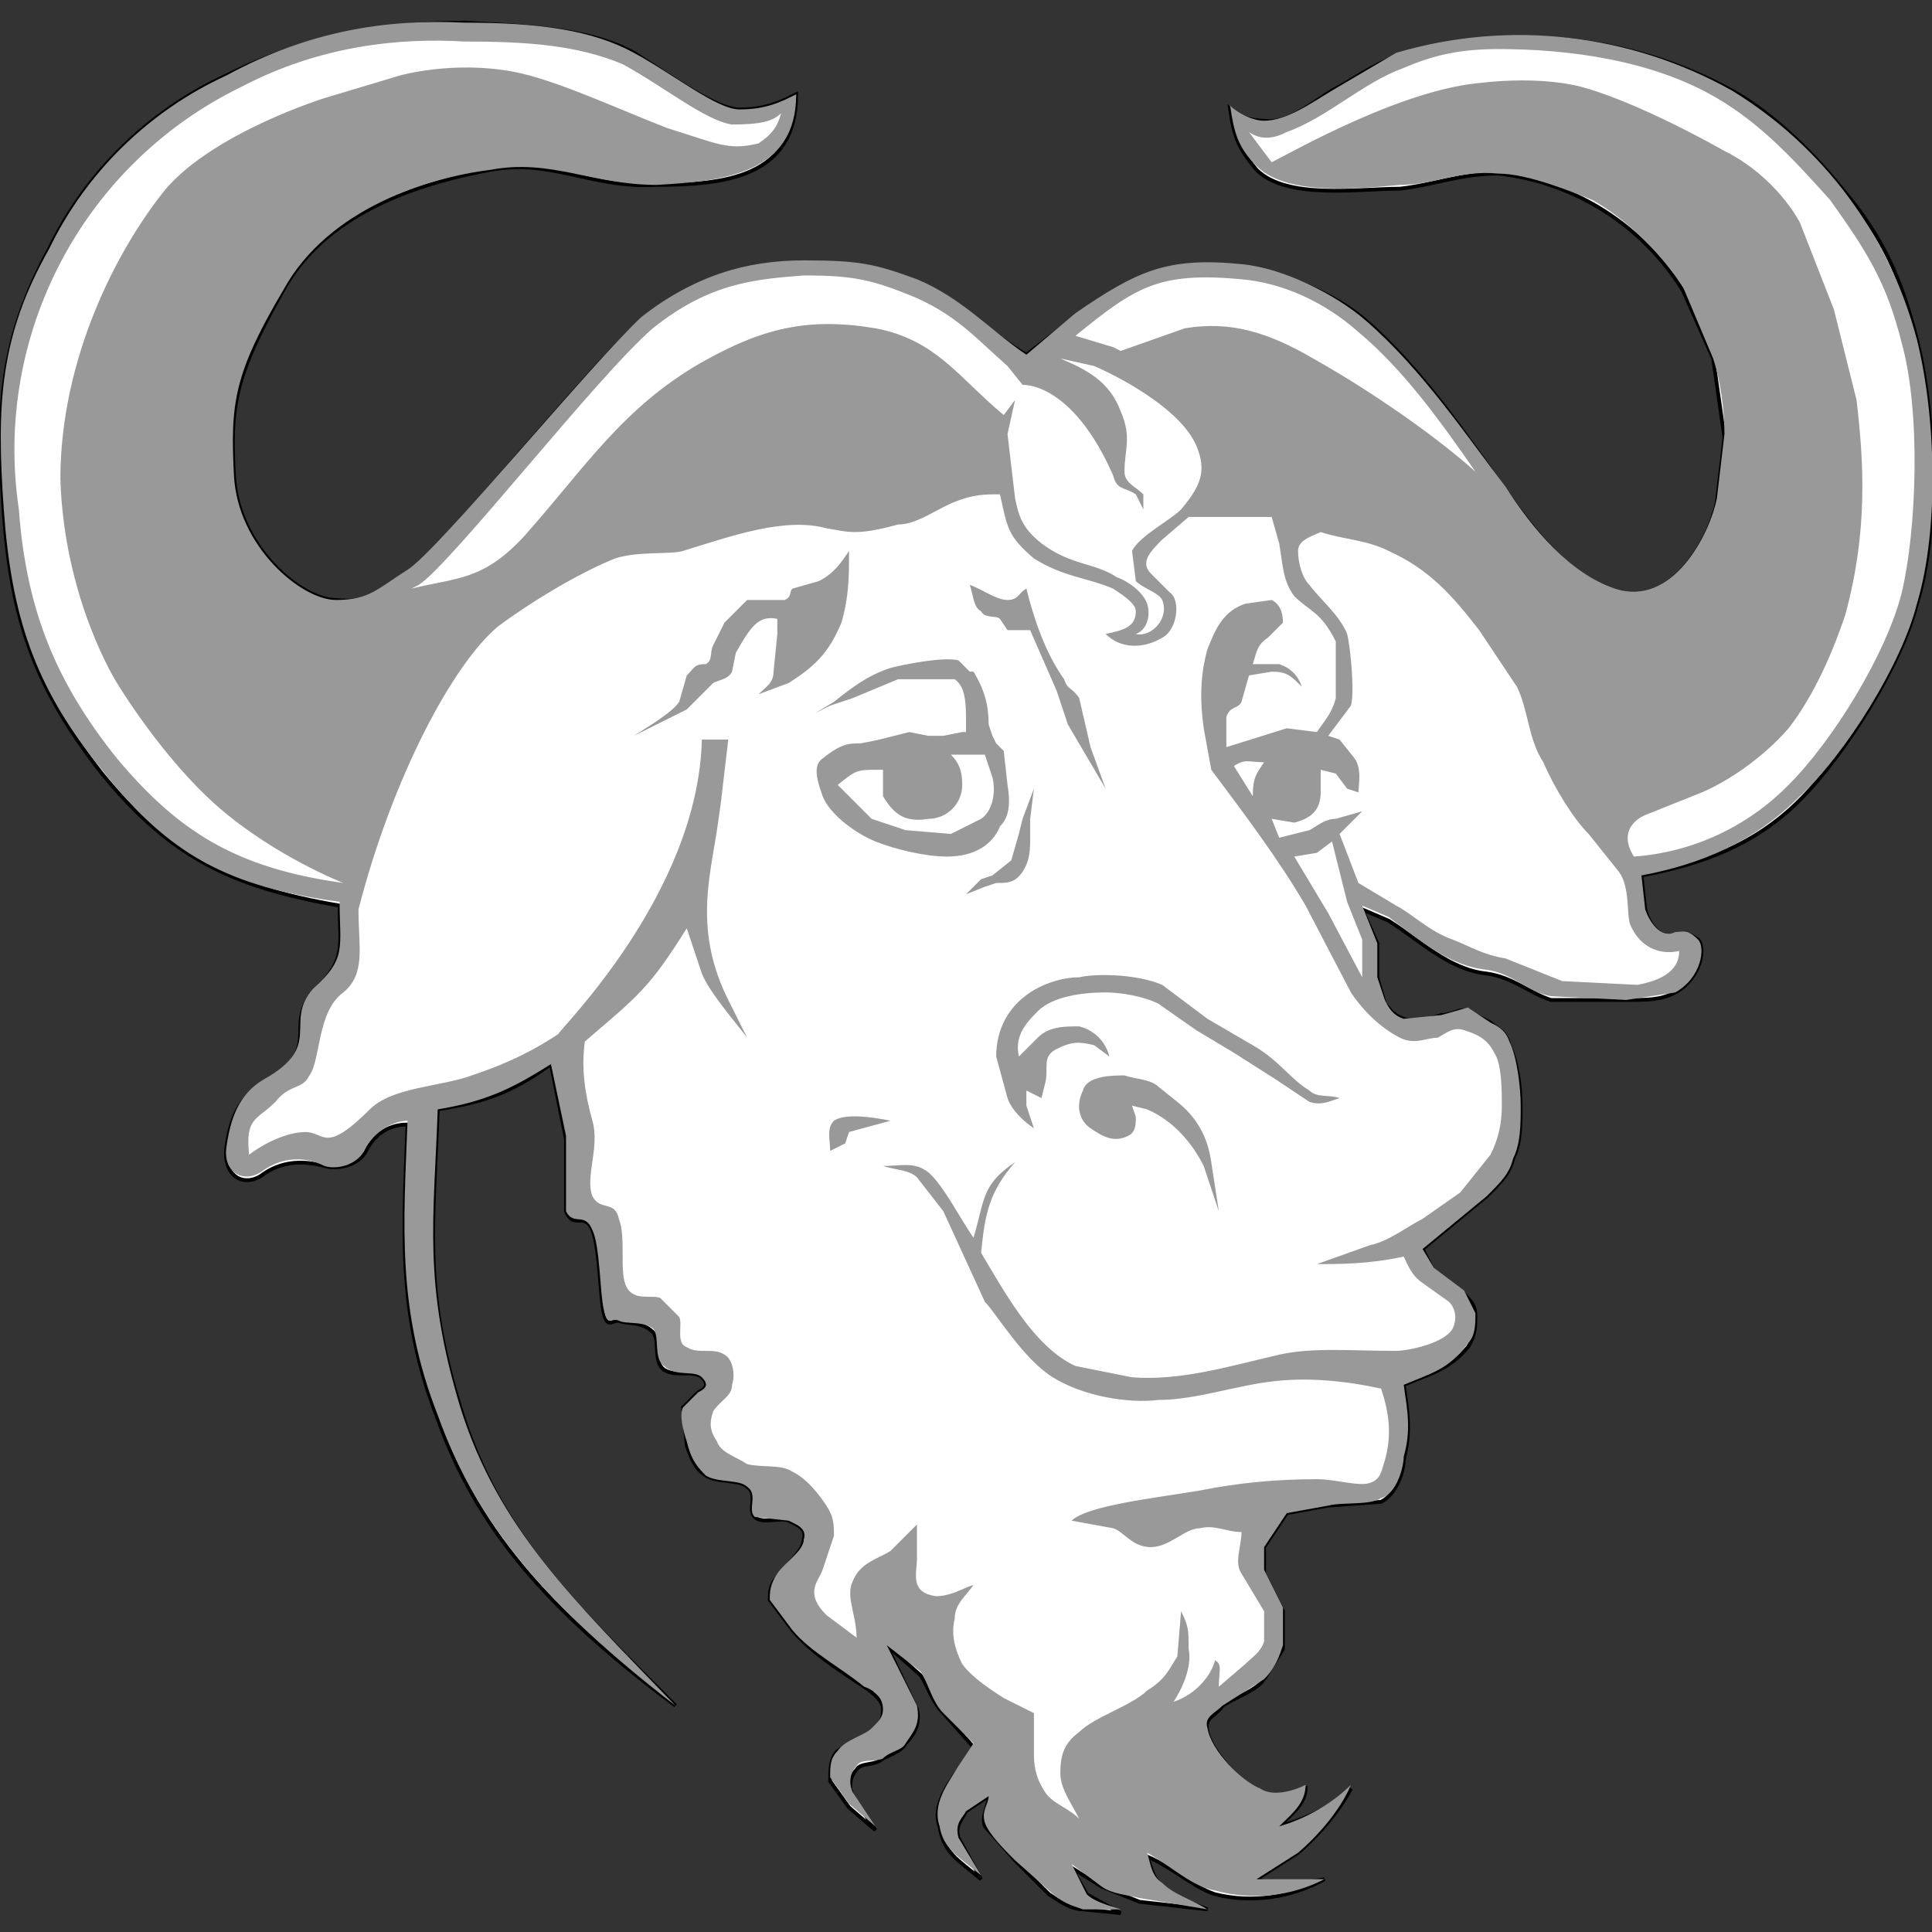 <?xml version="1.0" encoding="utf-8"?>
<!-- Generator: Adobe Illustrator 28.0.0, SVG Export Plug-In . SVG Version: 6.00 Build 0)  -->
<svg version="1.1" id="Layer_1" xmlns="http://www.w3.org/2000/svg" xmlns:xlink="http://www.w3.org/1999/xlink" x="0px" y="0px"
	 viewBox="0 0 512 512" style="enable-background:new 0 0 512 512;" xml:space="preserve">
<rect x="0" y="0" width="512" height="512" fill="#333333" stroke="none"/>
<style type="text/css">
	.st0{fill:#FFFFFF;stroke:#000000;}
	.st1{fill:#999999;}
</style>
<path class="st0" d="M508,90c-4-16-9-27-19-39c-8-10-19-21-30-27c-27.2-14.9-59.3-18.1-89-9c-6,2-13,7-17,9c-5,3-12,9-18,8
	c-3,0-7-1-9-3c1,7,2,10,7,16c8,8,27,5,38,5c9-1,16-4,26-4c20.2,2.2,38.3,13.7,49,31l8,18l3,21l-2,17c-2,10-12,28-27,24
	c-12-4-22-17-29-27c-10-14-22-32-37-45c-8-7-22-13-33-14c-20-2-28,1-44,13l-13,10c-9-5-17-14-29-19s-15-5-30-5s-29,3-43,15
	c-13,11-54,62-62,67s-10,8-19,7c-9,0-26-14-27-33c-1-18,0-26,13-49c12-22,39-29,55-32s27,5,44,4c18,0,37-2,37-24c-4,2-8,4-15,4
	c-6,0-17-8-28-15c-11-6-25-7-45-8c-20,0-41,3-63,14c-20.5,9.4-37.2,25.7-47,46C0,90-1,108,1,136s8,46,26,69c18,22,34,30,63,35
	c0,11,2,14-7,23c-8,9,3,15-13,24c-7,4-9,10-10,17c-1,8,5,11,10,7c6-4,12-3,16-2c3,1,9,0,11-4c3-6,8-7,11-7c-1,27-3,50,8,78
	c10,28,28,50,63,76c-27-27-47-46-57-79c-10-32-7-49-6-79c12-2,19-4,30-12l4,20v19c2,5,5,0,7,5s2,18,3,22s2,2,4,2c2,1,6,0,9,3
	c2,2,0,8,3,10s8,0,10,2s1,3-1,4l-4,4l1,10c1,3,2,6,5,8s9,1,11,3c3,2,0,6,2,8s7,0,9,1s5,2,4,5c0,3-5,7-7,10c-2,2-2,4-2,6l6,8
	c5,6,13,11,19,15c3,2,5,4,5,6c0,3-1,4-3,6l-9,5c-2,2-2,5-2,8l5,7l7,6l-6-9c-1-2-1-5,1-7c1-2,5-1,7-3c2-1,5-2,6-4c2-2,4-5,3-9l-8-17
	l9,8c2,3,3,7,6,10l8,9l-4,6c-3,4-7,10-5,15c1,7,5,9,11,14l-6-11c-1-3,1-5,2-7l6-4c0,3-2,5-1,8l8,9l9,9c3,2,6,4,9,4l10,1l-9-5l-4-7
	l8,5l10,4l18,2c-5-2-9-3-12-6s-3-6-4-8c7,3,12,8,18,10c9.8,2.4,20.2,0.9,29-4c-5,1-12,2-18,0l11-7c7-6,12-13,14-17c-5,5-12,8-19,10
	c3-3,7-6,7-10c-4,2-9,2-12,1c-5-2-13-11-14-16c-1-4,2-4,4-7c3-2,9-4,11-7l5-8v-10l-5-10v-7l6-9l11-2l14-1c4-2,6-8,6-11
	c2-8,1-13,0-20c7-3,12-4,17-10c2-3,2-6,2-8c0-3-1-4-3-6l-8-6l-3-6l17-14c4-4,6-6,7-10c2-4,2-9,2-14s-1-12-3-16c-1-4-3-4-5-6l-6-3
	c-2-1-4,1-7,1c-3,1-7,2-10,1s-4-3-5-4l-2-7v-9l-4-9l7,3c8,5,16,13,26,14c7,1,11,5,17,7h20c6,0,9,0,13-2c7-4,8-12,6-14c-3-2-4-2-6-1
	c-4,1-7-3-8-7l-1-9c16-3,30-8,42-20s27-36,31-52C514,141,513,110,508,90z"/>
<path class="st1" d="M265,219c2-2,3-5,2-11l-1-9l-2-2l-1-2l-1-3c0-5-1-9-4-14h-1l-3-3c-4-1-14,1-18,2c-6,2-10,5-15,9l-5,3l4-2l6-2
	l12-5h15c3,2,3,7,3,11v3h-1l-5,1h-4l-5-1l-4,1l-4,1c-1.7,0.4-3.3,0.7-5,1c-3,0-5,0-10,4c-3,2-1,7,0,10c2,5,9,10,14,12s13,4,19,4
	C258,227,263,224,265,219z M252,221l-12-1l-9-3l-9-9c5-4,5-4,11-4h1c0,0.3,0,0.7,0,1v6c3,5,6,7,12,6c5,0,9-4,9-9c0-4-1-6-3-8h9l2,6
	c1,4,0,9-3,11L252,221z M223,165c2-7,2-12,2-19c-2,3-4,6-8,8l-7,2c-1,1,0,2-2,3h-10l-6,6l-3,6c-1,2,0,4-2,5c-3,0-3,1-5,3l-2,7
	c-2,3-9,7-12,9l14-7l7-7c2-1,4-1,5-3l1-5c4-7,6-10,11-9v4l-1,10c0,3-2,4-4,6l8-3C217,176,220,172,223,165z M265,164l2,3h6l7,16l3,9
	l10,17l-4-11l-3-13c-2-3-3-2-4-5c-5-7-8-16-10-24c-2,1-2,3-5,3s-7-3-10-4c1,3,1,6,3,7C261,164,264,163,265,164z M508,90
	c-7.2-27.5-24.8-51.2-49-66c-27.1-15.2-59.2-18.8-89-10l-17,10c-5,3-12,8-18,8c-3,0-7-2-9-4c1,7,2,11,7,16c8,8,27,6,38,5
	c9,0,16-4,26-3c8,0,20,5,25,7c9,5,18,14,24,23l8,19c2,6,3,14,3,20l-2,17c-2,10-12,29-27,24c-12-4-22-16-29-27c-10-13-22-31-37-44
	c-8-7-22-14-33-15c-20-2-28,2-44,13l-13,11c-9-6-17-15-29-20c-11-4-15-5-30-5s-29,4-43,15c-13,12-54,62-62,67s-10,8-19,8
	s-26-14-27-33s0-27,13-49c12-22,39-30,55-32c16-3,27,4,44,4c18-1,37-3,37-24c-4,2-8,4-15,4c-6,0-17-9-28-15s-25-8-45-8
	c-20-1-41,2-63,14c-20.5,9.4-37.2,25.7-47,46C0,89-1,107,1,135s8,47,26,69c18,23,34,31,63,35c0,12,2,15-7,23c-8,9,3,15-13,24
	c-7,4-9,11-10,18s5,10,10,6c6-4,12-3,16-1c3,1,9,0,11-5c3-5,8-7,11-7c-1,27-3,50,8,78c10,28,28,50,63,77c-27-28-47-47-57-79
	c-10-33-7-50-6-79c12-2,19-5,30-12l4,19v20c2,4,5,0,7,5c2,4,2,17,3,21c1,5,2,2,4,3s6,0,9,2c2,2,0,8,3,10c3,3,8,1,10,3s1,3-1,4l-4,4
	c-1,2,0,6,1,9c1,4,2,6,5,9c3,2,9,1,11,3c3,2,0,6,2,8l9,1c2,1,5,2,4,5c0,3-5,6-7,9s-2,5-2,7l6,8c5,6,13,10,19,15c3,1,5,3,5,6
	c0,2-1,3-3,5s-7,3-9,6c-2,2-2,4-2,7l5,7l7,6l-6-9c-1-2-1-5,1-7c1-2,5-1,7-2c2-2,5-2,6-4c2-3,4-5,3-10l-8-16l9,7c2,3,3,8,6,11l8,8
	l-4,6c-3,5-7,10-5,16c1,6,5,8,11,13l-6-10c-1-4,1-5,2-7l6-4c0,2-2,4-1,7s5,7,8,10l9,8c3,3,6,4,9,5h10c-3-1-7-2-9-4l-4-8l8,6
	c3,2,6,2,10,3l18,3c-5-3-9-4-12-7c-3-2-3-5-4-8c7,4,12,9,18,10c9.7,2.7,20.1,1.6,29-3h-18l11-7c7-6,12-13,14-18c-5,5-12,9-19,11
	c3-3,7-6,7-11c-4,2-9,3-12,1c-5-2-13-10-14-16c-1-3,2-4,4-6l11-7c3-3,4-6,5-9v-10l-5-10v-6l6-9l11-2c4-1,11,0,14-2c4-1,6-8,6-11
	c2-7,1-12,0-19c7-3,12-4,17-11c2-2,2-5,2-8l-3-6l-8-6l-3-5l17-14c4-4,6-6,7-10c2-4,2-9,2-14s-1-13-3-17c-1-3-3-4-5-5l-6-4l-7,2
	l-10,1c-3-1-4-3-5-5l-2-6v-9l-4-10l7,3c8,6,16,13,26,14c7,1,11,6,17,7l20,1l13-2c7-4,8-12,6-14c-3-3-4-2-6-2c-4,2-7-3-8-6l-1-9
	c16-3,30-9,42-21c12-11,27-35,31-51C514,140,513,110,508,90z M329,74c11,1,22,6,31,14c12,10,22,24,31,37c-10-9-27-21-43-30
	c-12-7-22-10-34-8l-17,6l-2-1l-10-3C301,76,307,72,329,74z M173,87c15-12,27-13,40-14c13,0,18,1,30,6c11,5,16,11,24,18l4,5
	c0,0,13-1,24,24c1,4,3,3,6,5l2,4v-4c-2-2-5-3-5-6c0-6,2-9-1-16c-3-8-9-11-16-14l9,2c9,4,23,12,27,21c3,7,1,11-4,17c-3,3-11,7-13,11
	l1,8c2,2,6,3,7,5c2,5-3,10-7,9c3-1,4-5,3-8s-5-6-8-7c-6-4-12-3-20-9c-5-4-6-7-7-12l-2-17l2-9l-3,4c-12-10-18-20-34-23
	c-18-3-30,0-46,9c-21,12-31,28-47,46c-11,12-18,11-30,14l2-1C120,149,158,100,173,87z M31,201c-16-20-24-39-26-66
	C-1.9,88.8,22,43.4,64,23c21-11,42-13,59-12c17,0,30,1,42,6c11,6,22,15,29,16c8,0,11-1,13-3c-1,4-3,6-6,8c-8,2-11,0-24-4
	c-13-5-30-13-41-15c-16-3-30,1-30,1l-20,6c0,0-29,9-42,24c-13,16-28,45-28,77c1,32,15,54,15,54s12,20,27,33s33,20,33,20
	C62,230,47,220,31,201z M371,275c4,2,7,0,10,0c2-1,4-3,7-2s6,2,8,6c2,3,2,10,2,14c0,5-1,9-3,13l-8,10l-10,7c-4,2-9,6-14,7l-14,5
	c6,0,14,0,23-2c1,2,2,5,5,7l7,5c2,2,2,5,1,7c-2,4-12,6-15,6c-12,0-22-1-31,1c-13,3-26,7-39,6l-15-3c-11-5-19-20-25-30
	c1-10,2-16,9-24c-9,6-8,10-11,20c-3-4-9-16-13-18c-3-2-7-1-11-1c3,1,7,1,9,3l7,9l11,24c3,3,10,15,18,20s20,7,28,6c10,0,21-4,31-5
	c9-1,19,0,28,2c2,6,3,12,1,19c-1,3-1,5-4,6s-9-1-14-1c-11,0-21,1-31,3c-12,2-30,4-34,8l11,2c3,1,5,5,10,5s9-5,13-5c4-1,7,1,11,1
	c0,4-2,8,0,11l6,10v8c-1,3-3,4-5,6l-7,6c0-4,1-6-1-7c-1,4-5,9-11,11c2-3,5-9,4-14c0-5,0-6-2-10l-1,12c-2,3-3,6-8,9c-4,4-14,7-18,11
	c-4,3-5,6-5,11c0,4,3,8,5,12c-3-3-7-4-9-7s-3-6-3-10v-11l-8-4c-3-2-8-5-11-9c-2-4-3-8-2-12c0-4,3-6,5-9c-3,1-6,3-10,3c-7-1-5-6-5-10
	v-9l-7,7c-3,2-8,3-10,8c-2,4,1,9,1,15l-8-6c-6-6-2-9-1-12l3-9c0-3,0-5-2-8s-5-7-9-9c-3-2-8-1-12-2c-3-2-7-3-8-6c-2-3-2-5-1-8
	c2-3,5-4,5-7c1-3,0-7-2-8c-3-2-7,0-10-2c-3-1-1-6-2-8l-5-5c-2-1-7,1-9-3s0-13-2-18c-1-5-5-2-7-6c-2-5,2-13,0-20s-3-14-2-21
	c14-12,17-14,27-30l4,12c2,5,9,13,12,17l-5-10c-9-18-5-32-3-45l1-7l2-17h-7c-1,41-38,77-38,78c-9,6-17,9-23,11c-8,3-21,3-27,9
	c-12,12-12,6-17,6s-11,3-15,6c-1-10,2-9,7-14c4-5,7-3,9-7c3-4,2-17,9-22c6-5,4-12,4-22c9-35,25-65,37-75c8-6,21-14,31-18
	c6-2,15-1,18-2c13-4,27-9,38-6c6,1,8,2,19-1c5,0,10-4,15-6s8-2,12-2c2,9,2,11,9,17c8,5,14,5,21,8c3,2,6,4,6,6c0,4-3,5-8,6
	c4,4,10,4,15,1c4-2,5-10,2-12l-5-5c-3-3,0-6,3-9l7-6h22l2,7c1,6,1,10,4,14c4,4,7,4,11,12v15c-1,4-3,6-5,9l-8-1l-16,5v-8c1-3,3-2,4-4
	l2-7l6-1c4,0,5,1,8,4c-1-3-3-5-6-6h-7c1-3,1-5,4-7l4-4c0-3-1-5-3-6l-7,1c-6,2-8,7-10,12c-2,7-2,14-1,21l2,11c9,12,18,24,25,36l12,23
	C362,269,367,273,371,275z M332,211l-5-8c3-2,4-1,8-1C333,205,332,206,332,211z M343,227l6-1l4-3l4,16l4,10v10l-9-17L343,227z
	 M445,252c0,6-6,8-11,9l-20-1l-15-6c-6-1-9-3-14-5c-6-2-11-7-15-9l-10-6l-5-13l6-6l-7,2c-3,0-5,2-7,3l-8,2l-2-5l6,1c4-1,7-3,7-8v-6
	l4,1l3,4l3,1c0-2,1-6-1-9l-4-5l-3-1l6-8c1-3,0-15-1-19c-2-5-7-9-10-13c-2-2-3-6-3-9s4-4,6-5c6,2,12,2,18,5c11,5,17,12,24,21l10,15
	c3,6,3,14,7,20c3,7,8,15,12,19l8,10c3,4,2,11,3,14C435,252,441,253,445,252z M504,157c-4,16-18,39-30,51c-10.9,11.1-25.5,17.9-41,19
	c-5-8,3-11,3-11l15-6c7-3,16-9,23-17c7-9,12-21,15-30c6-22,5-40,3-57l-6-24l-9-23c0,0-6-12-20-19c-25-14-38-17-38-17s-10-3-27-1
	c-21,2-49,18-55,21l-6-8c3,2,6,2,10,0c11-4,20-13,31-17c7-3,14-5,25-5c19,0,41,3,58,13c12,7,21,17,30,27c10,14,15,22,19,38
	C509,109,508,140,504,157z M332,277l-12-7l-12-9c-7-3-18-3-22-2c-5,0-10,2-13,4c-6,4-9,10-9,17l3,11c1,3,4,6,7,8l-2-6v-4l4,2l1-4
	c1-4-1-7,3-9s6-2,10-1l4,3c-1-4-4-7-8-8c-4,0-8,0-11,3l-5,5c-1-5,1-8,5-12s12-5,18-5c4,0,10,1,14,3l10,7l10,6l11,7l9,6c3,1,5,0,8-1
	c-3-1-6,0-8-2C342,286,339,281,332,277z M312,292l-5-4c-2-2-6-2-9-3c-3,0-10,0-11,4c-2,4-1,8,2,10s6,4,10,2c2-1,2-3,2-5l-1-3l4,1
	c7,3,12,9,15,15l4,12l-2-13C320,301,317,296,312,292z M221,297c-2,2-1,5-1,8l4-2l1-3l11-3C231,296,224,295,221,297z M271,231
	c2-3,2-6,2-9v-5l1-8l-3,8l-1,4l-2,7l-5,4l-3,1l-4,4l5-2l3-1C267,234,269,234,271,231z"/>
</svg>
